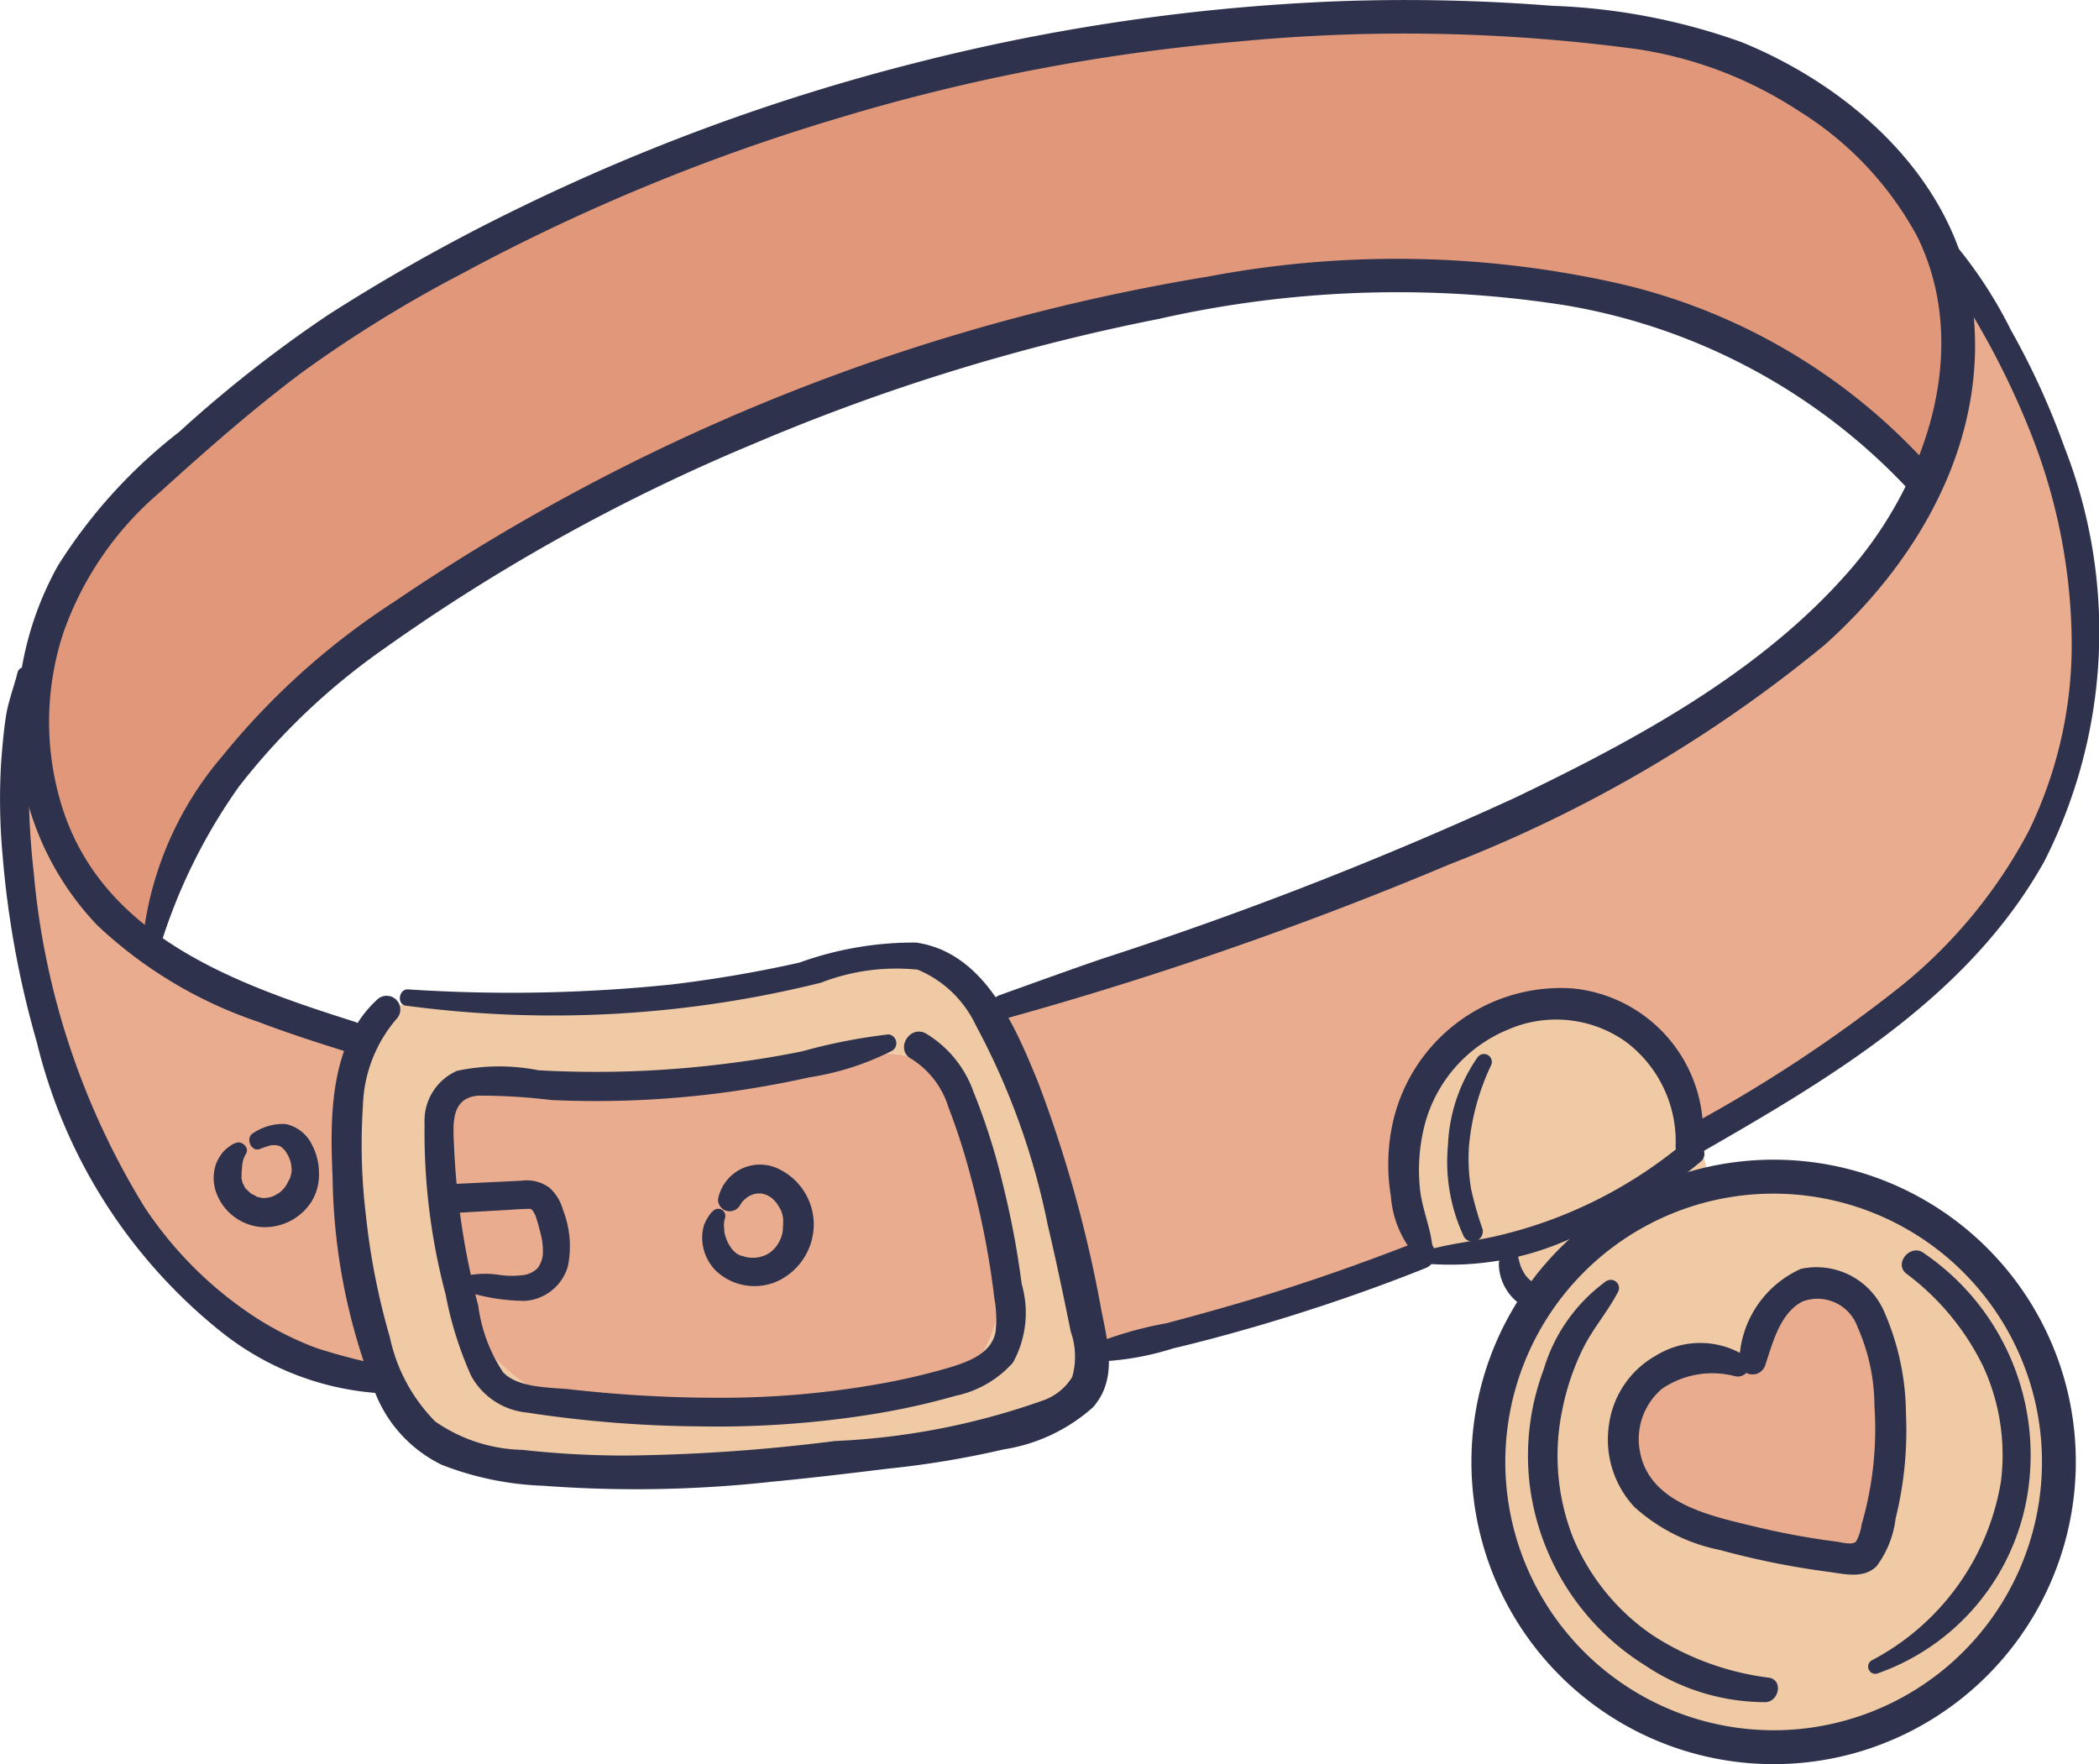 <svg id="그룹_113" data-name="그룹 113" xmlns="http://www.w3.org/2000/svg" xmlns:xlink="http://www.w3.org/1999/xlink" width="57.831" height="48.606" viewBox="0 0 57.831 48.606">
  <defs>
    <clipPath id="clip-path">
      <rect id="사각형_90" data-name="사각형 90" width="57.831" height="48.606" fill="none"/>
    </clipPath>
  </defs>
  <g id="그룹_112" data-name="그룹 112" clip-path="url(#clip-path)">
    <path id="패스_470" data-name="패스 470" d="M100.716,209.588a3.038,3.038,0,0,1-.638,2.476,3.18,3.18,0,0,1-1.711.654,41.72,41.72,0,0,1-7.386.537,6.809,6.809,0,0,1-3.074-.571,5,5,0,0,1-2.376-3.69,14.367,14.367,0,0,1,.184-4.386,1.441,1.441,0,0,1,.677-.328,4.138,4.138,0,0,1,1.255.01,25.316,25.316,0,0,0,8.625-.6,3.574,3.574,0,0,1,2.212-.1,3.067,3.067,0,0,1,1.471,2.046,16.776,16.776,0,0,1,.761,3.954" transform="translate(-73.248 -174.441)" fill="#eaac8e"/>
    <path id="패스_471" data-name="패스 471" d="M84.91,186.563c-.088-.168-.181-.338-.283-.5a3.178,3.178,0,0,0-1.81-1.558,4.373,4.373,0,0,0-2.146.208,34.1,34.1,0,0,1-11.256.981c-.124-.009-.252-.019-.377-.03l-.949.281a2.979,2.979,0,0,0-.655.933,6.326,6.326,0,0,0-.445,2.534,20.314,20.314,0,0,0,.754,5.679,9.153,9.153,0,0,0,.347,1.036,3.739,3.739,0,0,0,1.2,1.656,4.805,4.805,0,0,0,2.25.731,41.13,41.13,0,0,0,10.185-.358,18.933,18.933,0,0,0,4.369-.894,2.133,2.133,0,0,0,1.336-1.047,1.638,1.638,0,0,0,.086-.779,5.173,5.173,0,0,0-.093-.576,30.967,30.967,0,0,0-2.511-8.3m0,6.724a3.038,3.038,0,0,1-.638,2.476,3.18,3.18,0,0,1-1.711.654,41.72,41.72,0,0,1-7.386.537,6.81,6.81,0,0,1-3.074-.571,5,5,0,0,1-2.376-3.69,14.367,14.367,0,0,1,.184-4.386,1.047,1.047,0,0,0-.143.153l-.138.247a.883.883,0,0,1,.138-.247l.165-.294-.022.141a1.441,1.441,0,0,1,.677-.328,4.138,4.138,0,0,1,1.255.01,25.316,25.316,0,0,0,8.625-.6,3.574,3.574,0,0,1,2.212-.1,3.067,3.067,0,0,1,1.471,2.046,16.775,16.775,0,0,1,.761,3.954" transform="translate(-57.438 -158.141)" fill="#f0caa5"/>
    <path id="패스_472" data-name="패스 472" d="M58.6,16.12l-.259-.092a16.914,16.914,0,0,0-10.118-5.274,31.722,31.722,0,0,0-11.562.587A57.221,57.221,0,0,0,17.81,19.014a24.812,24.812,0,0,0-5.178,4.142,11.687,11.687,0,0,0-3,5.831l-.022.031a8.019,8.019,0,0,1-1.665-1.565,7.409,7.409,0,0,1-1.464-3.5A8.182,8.182,0,0,1,6.487,21.5a8.741,8.741,0,0,1,2.742-5.072,47.916,47.916,0,0,1,5.526-4.505A55.188,55.188,0,0,1,50.386,3.712,11.485,11.485,0,0,1,58.04,8.055a6.011,6.011,0,0,1,.79,1.335s0,0,0,0A8.512,8.512,0,0,1,58.6,16.12" transform="translate(-5.479 -2.864)" fill="#e19779"/>
    <path id="패스_473" data-name="패스 473" d="M11.942,143.046a20.309,20.309,0,0,0,.754,5.679,9.183,9.183,0,0,0,.347,1.036l-.056.023A9.583,9.583,0,0,1,6.5,145.935a17.97,17.97,0,0,1-3.063-7.063,20.606,20.606,0,0,1-.347-8.512l.31.048a8.187,8.187,0,0,0-.007,2.458,7.41,7.41,0,0,0,1.464,3.5A8.022,8.022,0,0,0,6.52,137.93a19.8,19.8,0,0,0,5.526,2.407l.341.174a6.328,6.328,0,0,0-.445,2.534" transform="translate(-2.391 -111.777)" fill="#eaac8e"/>
    <path id="패스_474" data-name="패스 474" d="M220.581,53.491a13.223,13.223,0,0,1-.757,8.745,14.544,14.544,0,0,1-4.139,4.911,43.5,43.5,0,0,1-5.436,3.506l-.164-.006a3.683,3.683,0,0,0-2.736-3.612,4.227,4.227,0,0,0-4.434,1.854,5.013,5.013,0,0,0-.145,4.9l-.056.06c-.241.1-.485.191-.727.281a55.018,55.018,0,0,1-8.379,2.443,5.207,5.207,0,0,0-.093-.576A30.967,30.967,0,0,0,191,67.7c-.088-.168-.181-.338-.283-.5l.439-.183c6.295-2.01,12.63-4.1,18.317-7.465,2.68-1.589,5.278-3.538,6.8-6.259.138-.247.264-.5.379-.758a8.512,8.512,0,0,0,.228-6.725,22.047,22.047,0,0,1,3.7,7.681" transform="translate(-163.531 -39.279)" fill="#eaac8e"/>
    <path id="패스_475" data-name="패스 475" d="M287.746,204.529a7.86,7.86,0,1,1-14.2-2.2,2.252,2.252,0,0,1-.5-.965,3.334,3.334,0,0,1-.125-.769,11.982,11.982,0,0,1-2.276.343l-.895.214c.242-.09.486-.186.727-.281l.056-.06a5.012,5.012,0,0,1,.145-4.9,4.226,4.226,0,0,1,4.434-1.854,3.683,3.683,0,0,1,2.736,3.612c0,.025,0,.051-.007.077.378.19.471.636.529,1.091,0,.027.007.055.013.084a7.859,7.859,0,0,1,9.365,5.607" transform="translate(-231.292 -166.302)" fill="#f0caa5"/>
    <path id="패스_476" data-name="패스 476" d="M320.9,249.96a9.883,9.883,0,0,1-.318,5.016.512.512,0,0,1-.66.448,21.815,21.815,0,0,1-3.56-.7,4.123,4.123,0,0,1-2.157-1.17,2.25,2.25,0,0,1,2.676-3.469l.39-.08a4.853,4.853,0,0,1,.514-1.383,1.642,1.642,0,0,1,1.174-.816,1.59,1.59,0,0,1,1.366.681,3.562,3.562,0,0,1,.574,1.471" transform="translate(-268.996 -212.475)" fill="#eaac8e"/>
    <path id="패스_477" data-name="패스 477" d="M66.083,183.681a30.546,30.546,0,0,0,11.45-.629,5.743,5.743,0,0,1,2.669-.36,3.079,3.079,0,0,1,1.6,1.529,19.858,19.858,0,0,1,1.984,5.509c.23.976.435,1.957.634,2.94a2.057,2.057,0,0,1,.039,1.245,1.538,1.538,0,0,1-.817.65,19.645,19.645,0,0,1-5.722,1.114,49.555,49.555,0,0,1-5.745.4,25.621,25.621,0,0,1-2.866-.157,4.377,4.377,0,0,1-2.4-.781,4.694,4.694,0,0,1-1.252-2.329,19.278,19.278,0,0,1-.658-3.354,16.261,16.261,0,0,1-.082-3.011,3.836,3.836,0,0,1,.928-2.4.377.377,0,0,0-.537-.529c-1.318,1.211-1.3,3.259-1.226,4.908a16.625,16.625,0,0,0,1.207,6.008,3.711,3.711,0,0,0,1.8,1.9,8.5,8.5,0,0,0,2.795.577,34.091,34.091,0,0,0,6.318-.113c1.054-.1,2.106-.226,3.157-.355a25.815,25.815,0,0,0,3.21-.533,4.807,4.807,0,0,0,2.462-1.16c.666-.756.425-1.722.243-2.613a35.36,35.36,0,0,0-1.759-6.353c-.633-1.548-1.482-3.572-3.36-3.839a9.3,9.3,0,0,0-3.215.553c-1.157.26-2.328.458-3.5.6a43,43,0,0,1-7.28.137c-.254-.012-.32.41-.061.449" transform="translate(-54.918 -155.976)" fill="#2e324d"/>
    <path id="패스_478" data-name="패스 478" d="M94.75,199.429a15.484,15.484,0,0,0-2.351.462c-.821.169-1.649.293-2.482.387a28.443,28.443,0,0,1-4.789.137,5.588,5.588,0,0,0-2.245.015,1.5,1.5,0,0,0-.894,1.454,17.373,17.373,0,0,0,.58,4.709,10.072,10.072,0,0,0,.7,2.235,1.966,1.966,0,0,0,1.55,1.019,32.856,32.856,0,0,0,4.731.379,27.055,27.055,0,0,0,4.772-.334,19.734,19.734,0,0,0,2.3-.509,2.915,2.915,0,0,0,1.576-.912,2.831,2.831,0,0,0,.242-2.167,23.871,23.871,0,0,0-.522-2.762A17.639,17.639,0,0,0,97.109,201a3.056,3.056,0,0,0-1.31-1.6c-.456-.243-.857.452-.4.7a2.4,2.4,0,0,1,1.02,1.324,18.068,18.068,0,0,1,.63,1.971q.283,1.052.468,2.127c.066.384.122.77.167,1.157a3.183,3.183,0,0,1,.036.95c-.112.568-.706.8-1.2.955a17.977,17.977,0,0,1-2.053.481,24.833,24.833,0,0,1-4.264.373,36.323,36.323,0,0,1-4.186-.23c-.563-.061-1.442-.029-1.865-.472a4.343,4.343,0,0,1-.685-1.838A20.78,20.78,0,0,1,82.8,202.5c-.025-.588-.1-1.322.666-1.386a16.38,16.38,0,0,1,2.019.121,26.8,26.8,0,0,0,4.749-.206q1.188-.16,2.359-.42a7.59,7.59,0,0,0,2.278-.732.245.245,0,0,0-.122-.453" transform="translate(-70.291 -170.927)" fill="#2e324d"/>
    <path id="패스_479" data-name="패스 479" d="M135.966,226.442a1.38,1.38,0,0,0-.207.346,1.162,1.162,0,0,0-.053.442,1.3,1.3,0,0,0,.378.833,1.547,1.547,0,0,0,1.772.247,1.737,1.737,0,0,0,.922-1.541,1.7,1.7,0,0,0-1.039-1.546,1.175,1.175,0,0,0-1.6.874.325.325,0,0,0,.239.314.329.329,0,0,0,.365-.151c.011-.02.089-.134.041-.074a1.283,1.283,0,0,1,.1-.1c.024-.023.1-.077.035-.035a1.627,1.627,0,0,1,.154-.087c-.089.045.031-.008.059-.016s.151-.023.058-.017c.05,0,.1,0,.149,0,.069,0,0,0-.012,0,.029.006.058.012.087.02s.114.042.029.005l.058.028c.024.012.047.026.07.04s.078.054.011,0a1.1,1.1,0,0,1,.108.1c.019.02.037.04.055.06.057.061-.034-.056.016.021.03.046.059.092.085.141.01.02.019.04.029.059-.04-.073-.012-.032,0-.01a1.637,1.637,0,0,1,.048.157c0,.022.008.043.012.065-.018-.105,0,.015,0,.039,0,.106-.006.212-.011.317,0-.084.005-.031,0-.009s-.011.055-.017.082-.014.054-.023.08-.045.115-.007.027a1.41,1.41,0,0,1-.075.149c-.011.019-.023.038-.035.057,0,0-.066.086-.027.039s-.032.035-.032.035l-.046.048c-.02.019-.042.037-.061.056s-.017.015.019-.013l-.039.028a1.147,1.147,0,0,1-.124.073c-.019.009-.115.044-.018.01l-.06.021c-.051.017-.1.027-.155.039-.02,0-.075.006.01,0-.032,0-.064.006-.1.007-.054,0-.106,0-.159-.005.074,0,.027.005.006,0l-.078-.017c-.046-.012-.091-.027-.137-.038-.091-.023.035.024-.014,0l-.1-.055c-.013-.007-.056-.042,0,0-.024-.02-.048-.04-.07-.062s-.035-.039-.054-.057-.014-.015.009.014l-.036-.051c-.029-.043-.057-.088-.082-.133-.012-.023-.024-.046-.035-.07s-.009-.019.006.013a.375.375,0,0,0-.016-.044,1.282,1.282,0,0,1-.051-.163c0,.007-.016-.091-.011-.051,0,.021,0-.056,0-.068a.661.661,0,0,1,.024-.316.2.2,0,0,0-.115-.232.2.2,0,0,0-.246.082" transform="translate(-116.357 -193.049)" fill="#2e324d"/>
    <path id="패스_480" data-name="패스 480" d="M85.364,231.247a5.386,5.386,0,0,0,1.5.221,1.32,1.32,0,0,0,1.182-.949,2.743,2.743,0,0,0-.138-1.569,1.266,1.266,0,0,0-.361-.593,1.051,1.051,0,0,0-.769-.2l-1.94.094a.408.408,0,0,0-.4.4.4.4,0,0,0,.4.4l1.441-.082c.229-.013.46-.033.689-.036.044,0,.036-.007.076.011-.056-.025.04.034-.011-.007.015.012.07.079.036.032a.933.933,0,0,1,.077.134c.03.061,0-.013.02.052.012.038.025.076.037.114.03.1.057.205.083.308a1.881,1.881,0,0,1,.071.613.755.755,0,0,1-.137.368.674.674,0,0,1-.446.205,2.411,2.411,0,0,1-.653-.016,2.559,2.559,0,0,0-.756.006.26.26,0,0,0,0,.5" transform="translate(-72.401 -195.627)" fill="#2e324d"/>
    <path id="패스_481" data-name="패스 481" d="M30.552,28.061a101.4,101.4,0,0,0,12.223-4.247A37.763,37.763,0,0,0,53.1,17.775c2.656-2.369,4.554-5.727,4.08-9.383-.442-3.415-3.3-5.987-6.363-7.232a17.2,17.2,0,0,0-5.216-1A51.473,51.473,0,0,0,39.713.034a55.882,55.882,0,0,0-11.658,1.7,56.592,56.592,0,0,0-11.048,4.06,51.388,51.388,0,0,0-5.123,2.877A35.386,35.386,0,0,0,7.772,11.9a14.263,14.263,0,0,0-3.34,3.685,8.872,8.872,0,0,0-1.115,4.7,7.981,7.981,0,0,0,2.191,5.2,12.071,12.071,0,0,0,4.436,2.666c.8.306,1.617.568,2.434.825.527.166.749-.661.224-.827-3.227-1.022-6.884-2.315-8.037-5.859a7.845,7.845,0,0,1,.018-4.858,8.976,8.976,0,0,1,2.644-3.858c1.267-1.15,2.558-2.286,3.928-3.312a35.477,35.477,0,0,1,4.435-2.737A54.679,54.679,0,0,1,25.916,3.26,53.841,53.841,0,0,1,36.923,1.147a47.964,47.964,0,0,1,11.047.211A11.145,11.145,0,0,1,52.41,3.066a9.219,9.219,0,0,1,3.253,3.458c1.5,3.069.255,6.744-1.854,9.178-2.433,2.809-5.9,4.677-9.206,6.265A104.132,104.132,0,0,1,33.2,26.416c-.943.323-1.879.665-2.818,1-.4.142-.245.769.175.648" transform="translate(-2.836 0)" fill="#2e324d"/>
    <path id="패스_482" data-name="패스 482" d="M.483,129.021c-.1.41-.255.79-.32,1.214s-.1.852-.133,1.279a17.268,17.268,0,0,0,.046,2.6,26.308,26.308,0,0,0,.94,5.1,14.611,14.611,0,0,0,5.062,7.962,7.8,7.8,0,0,0,4.515,1.711.381.381,0,0,0,.1-.746,17.078,17.078,0,0,1-1.974-.506,8.725,8.725,0,0,1-1.775-.907,10.625,10.625,0,0,1-2.961-2.974,21.113,21.113,0,0,1-3.053-9.212,21.63,21.63,0,0,1-.137-2.668c0-.468.019-.933.053-1.4s.012-.935.071-1.389c.033-.251-.375-.3-.435-.059" transform="translate(0 -110.494)" fill="#2e324d"/>
    <path id="패스_483" data-name="패스 483" d="M331.536,42.508c.452.956,1.107,1.808,1.626,2.73a22.292,22.292,0,0,1,1.339,2.768,15.942,15.942,0,0,1,1.164,5.675,11.74,11.74,0,0,1-1.174,5.368A13.754,13.754,0,0,1,331.01,63.3,39.759,39.759,0,0,1,325.1,67.2a.4.4,0,0,0,.408.692c3.571-2.052,7.339-4.284,9.408-8a13.955,13.955,0,0,0,.552-11.4,21.1,21.1,0,0,0-1.478-3.234,12.2,12.2,0,0,0-2.116-3.009.218.218,0,0,0-.338.264" transform="translate(-278.588 -36.168)" fill="#2e324d"/>
    <path id="패스_484" data-name="패스 484" d="M209.214,243.05a7.755,7.755,0,0,0,2.321-.369c.791-.185,1.574-.4,2.354-.626,1.557-.459,3.1-.985,4.6-1.586.45-.179.26-.917-.2-.737-1.513.592-3.044,1.133-4.6,1.6-.778.233-1.56.45-2.345.658a10.185,10.185,0,0,0-2.239.673.211.211,0,0,0,.105.389" transform="translate(-179.209 -205.532)" fill="#2e324d"/>
    <path id="패스_485" data-name="패스 485" d="M27.925,69.1a15.493,15.493,0,0,1,2.2-4.507A18.4,18.4,0,0,1,34.109,60.8a52.154,52.154,0,0,1,10.2-5.657A56.446,56.446,0,0,1,55.477,51.7a29.814,29.814,0,0,1,11.176-.378,16.731,16.731,0,0,1,9.457,5.058c.372.412.955-.195.6-.61A16.481,16.481,0,0,0,68.2,50.737a27.841,27.841,0,0,0-11.349-.206,56.051,56.051,0,0,0-22.444,8.963,20.23,20.23,0,0,0-4.747,4.269,9.321,9.321,0,0,0-2.2,5.274.237.237,0,0,0,.464.063" transform="translate(-23.547 -42.914)" fill="#2e324d"/>
    <path id="패스_486" data-name="패스 486" d="M274.873,223.953a8.01,8.01,0,0,0,3.992-.7,12.645,12.645,0,0,0,3.551-2.1c.344-.285-.153-.773-.5-.488a12.424,12.424,0,0,1-5.188,2.543c-.62.139-1.252.2-1.86.379-.165.05-.193.328,0,.362" transform="translate(-235.572 -189.136)" fill="#2e324d"/>
    <path id="패스_487" data-name="패스 487" d="M269.519,198.155c-.012-.6-.3-1.18-.355-1.78a5.028,5.028,0,0,1,.131-1.736,3.909,3.909,0,0,1,2.295-2.628,3.318,3.318,0,0,1,3.249.335,3.432,3.432,0,0,1,1.371,2.879c-.014.411.65.517.727.1a3.976,3.976,0,0,0-3.575-4.45,4.743,4.743,0,0,0-4.958,3.764,5.346,5.346,0,0,0-.039,1.959,2.823,2.823,0,0,0,.753,1.725.24.24,0,0,0,.4-.167" transform="translate(-230.044 -163.643)" fill="#2e324d"/>
    <path id="패스_488" data-name="패스 488" d="M280.561,203.805a4.548,4.548,0,0,0-.808,2.412,4.844,4.844,0,0,0,.441,2.523.281.281,0,0,0,.511-.215,9.419,9.419,0,0,1-.314-1.1,5.009,5.009,0,0,1-.06-1.17,6.572,6.572,0,0,1,.606-2.234.217.217,0,0,0-.376-.216" transform="translate(-239.859 -174.664)" fill="#2e324d"/>
    <path id="패스_489" data-name="패스 489" d="M294.862,240.481a8.327,8.327,0,1,1,5.867-10.211,8.336,8.336,0,0,1-5.867,10.211m-4.1-15.176a7.393,7.393,0,1,0,9.065,5.209,7.4,7.4,0,0,0-9.065-5.209" transform="translate(-243.823 -192.164)" fill="#2e324d"/>
    <path id="패스_490" data-name="패스 490" d="M297.481,247.32a4.627,4.627,0,0,0-1.745,2.455,6.751,6.751,0,0,0-.385,3.156,6.871,6.871,0,0,0,3.208,5.008,5.929,5.929,0,0,0,3.293.995c.368-.014.493-.61.092-.674a7.609,7.609,0,0,1-3.214-1.176,6.1,6.1,0,0,1-2.19-2.7,6.172,6.172,0,0,1-.287-3.513,6.783,6.783,0,0,1,.578-1.7c.276-.546.679-1.006.959-1.546a.226.226,0,0,0-.308-.3" transform="translate(-253.207 -212.037)" fill="#2e324d"/>
    <path id="패스_491" data-name="패스 491" d="M361.228,253.325a6.3,6.3,0,0,0,4.187-5.178,6.727,6.727,0,0,0-2.929-6.437c-.353-.209-.784.317-.447.588a7.016,7.016,0,0,1,2.121,2.558,5.838,5.838,0,0,1,.49,3.174,6.818,6.818,0,0,1-3.574,4.935.2.2,0,0,0,.152.36" transform="translate(-309.521 -207.211)" fill="#2e324d"/>
    <path id="패스_492" data-name="패스 492" d="M314.476,247.238a2.316,2.316,0,0,0-2.417.008,2.58,2.58,0,0,0-1.3,1.91,2.726,2.726,0,0,0,.7,2.265,4.975,4.975,0,0,0,2.361,1.186,22.414,22.414,0,0,0,2.982.6c.439.059.965.2,1.326-.149a2.743,2.743,0,0,0,.528-1.319,10.065,10.065,0,0,0,.285-2.9,7.109,7.109,0,0,0-.605-2.812,2.032,2.032,0,0,0-2.291-1.166,2.868,2.868,0,0,0-1.691,2.467.368.368,0,0,0,.709.192c.207-.615.4-1.433,1.029-1.761a1.17,1.17,0,0,1,1.514.7,5.405,5.405,0,0,1,.467,2.177,9.406,9.406,0,0,1-.352,3.262,1.363,1.363,0,0,1-.155.476c-.106.108-.419.014-.553,0a21.136,21.136,0,0,1-2.293-.427c-1.18-.285-2.844-.633-3.106-2.045a1.816,1.816,0,0,1,.605-1.737,2.459,2.459,0,0,1,2.015-.347.32.32,0,0,0,.242-.584" transform="translate(-266.429 -209.901)" fill="#2e324d"/>
    <path id="패스_493" data-name="패스 493" d="M289.719,240.847c-.02.057.021-.037,0,.013-.01.02-.019.039-.027.06a.516.516,0,0,0-.032.117.934.934,0,0,0-.018.235,1.386,1.386,0,0,0,.78,1.151.36.36,0,1,0,.274-.66c-.013,0-.067-.026-.01,0s0,0-.009-.005q-.037-.018-.073-.039c-.024-.014-.047-.029-.07-.045-.048-.032.051.042.019.015l-.029-.024a1.113,1.113,0,0,1-.125-.124c-.008-.01-.044-.054-.009-.009s.005.006,0,0q-.027-.038-.051-.078c-.029-.047-.055-.1-.079-.147a.349.349,0,0,0-.019-.041c.007.01.026.066.011.025s-.021-.058-.029-.088c-.015-.053-.031-.105-.042-.159-.006-.029-.009-.059-.016-.088,0-.011-.006-.023-.01-.033-.015-.05,0,.044,0-.011a.219.219,0,0,0-.43-.058" transform="translate(-248.344 -206.375)" fill="#2e324d"/>
    <path id="패스_494" data-name="패스 494" d="M41.871,217.689a1.267,1.267,0,0,0-.283.2,1.143,1.143,0,0,0-.234.371,1.186,1.186,0,0,0,0,.779,1.448,1.448,0,0,0,1.219.96,1.527,1.527,0,0,0,1.416-.707,1.426,1.426,0,0,0,.2-.786,1.676,1.676,0,0,0-.2-.786,1.042,1.042,0,0,0-.718-.557,1.457,1.457,0,0,0-.887.246c-.238.121-.068.544.185.44a2.212,2.212,0,0,1,.258-.09.511.511,0,0,1,.215-.006.648.648,0,0,1,.064.017c-.038-.013.007,0,.014.007s.036.021.054.034c-.043-.03,0,0,.006.007s.094.1.052.047a1.256,1.256,0,0,1,.088.135,1.229,1.229,0,0,1,.06.116c-.032-.07.013.045.019.064.012.042.021.085.03.127,0,.017.006.07,0,0,0,.027,0,.054.006.081s0,.055,0,.082,0,.073,0,0a.916.916,0,0,1-.027.127c-.006.021-.012.042-.019.062s-.034.062,0,0c-.023.043-.045.086-.068.128s-.041.074-.065.11c-.008.012-.05.064-.015.022s-.01.01-.019.019a1.117,1.117,0,0,1-.09.09c-.01.009-.064.051-.019.018s-.026.016-.036.023c-.04.026-.084.046-.125.07s.071-.024.014,0l-.06.021a1.1,1.1,0,0,1-.123.032c-.015,0-.082.009-.024.005s-.028,0-.041,0a.316.316,0,0,1-.121,0c.041.025.057.011.015,0l-.059-.013a.331.331,0,0,1-.115-.036c.04.037.046.022.012,0s-.054-.027-.081-.042a.59.59,0,0,1-.1-.066c.074.066-.015-.017-.033-.035l-.042-.043c-.057-.056,0,.01.007.013-.034-.02-.065-.092-.083-.125,0-.006-.028-.053-.028-.054s.031.086,0,0a1.261,1.261,0,0,1-.034-.131c-.019-.084,0,.014,0,.014a.617.617,0,0,1,0-.091c0-.045,0-.09.006-.135s.006-.1.012-.147c0-.01.009-.07,0-.028s.008-.036.01-.044a.67.67,0,0,1,.085-.235c.131-.184-.125-.411-.3-.3" transform="translate(-35.401 -186.194)" fill="#2e324d"/>
  </g>
</svg>
